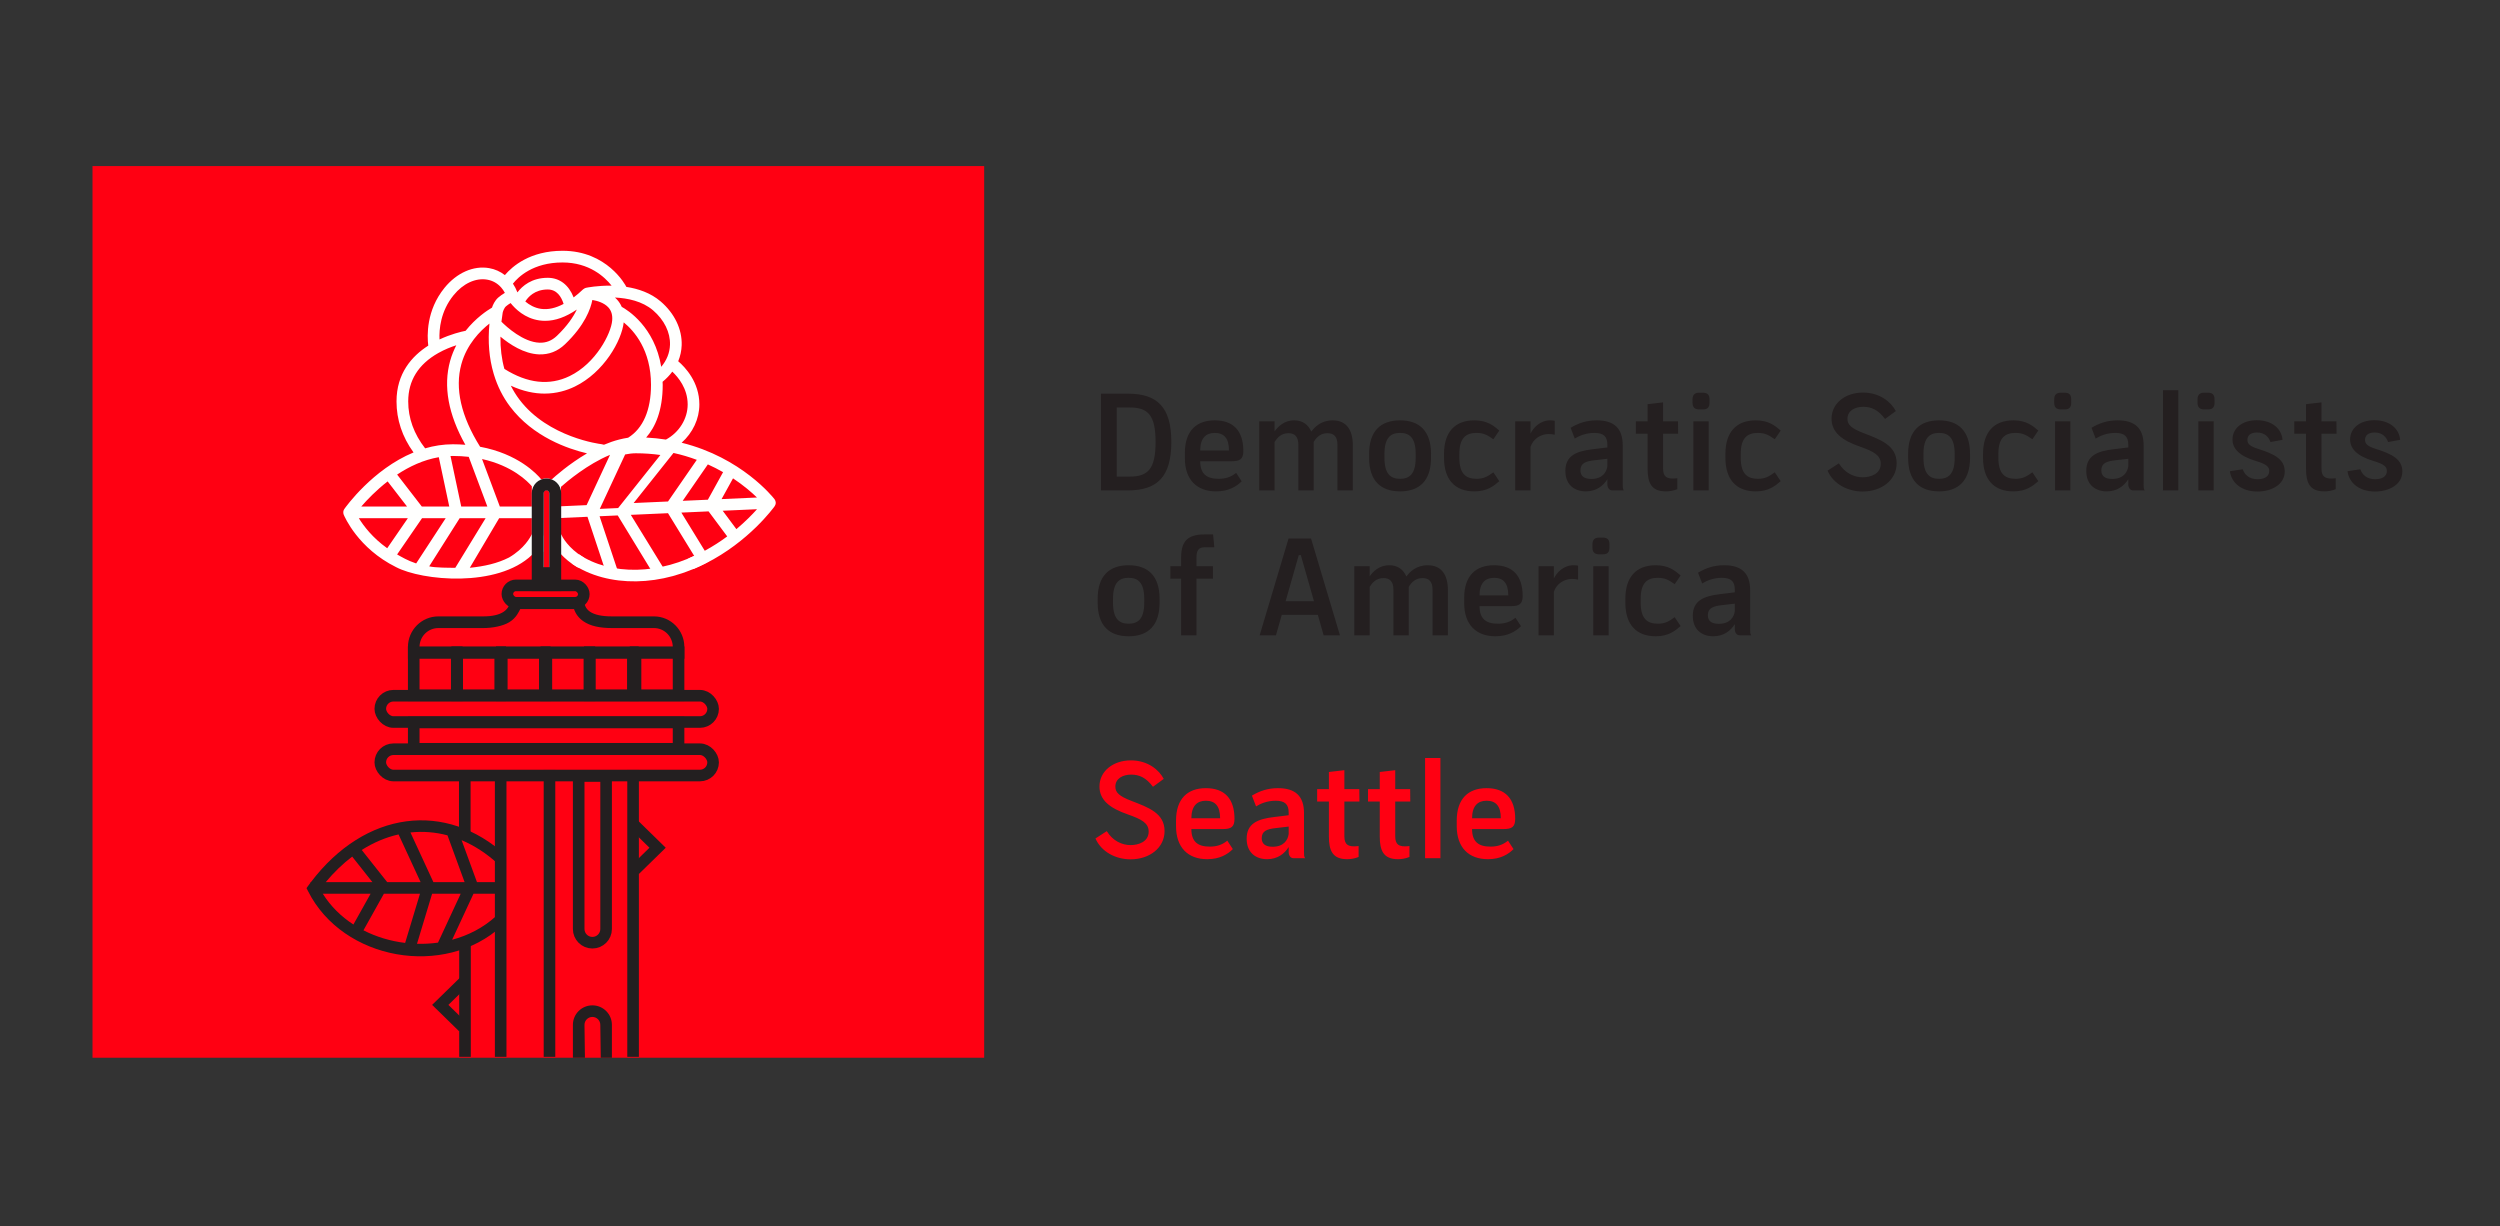 <?xml version="1.0" encoding="UTF-8"?>
<svg width="2243px" height="1100px" viewBox="0 0 2243 1100" version="1.1" xmlns="http://www.w3.org/2000/svg" xmlns:xlink="http://www.w3.org/1999/xlink">
    <rect x="0" y="0" width="2243" height="1100" fill="#333333" stroke="none"/>
    <!-- Generator: Sketch 50.2 (55047) - http://www.bohemiancoding.com/sketch -->
    <title>SDSA-square</title>
    <desc>Created with Sketch.</desc>
    <defs></defs>
    <g id="SDSA-square" stroke="none" stroke-width="1" fill="none" fill-rule="evenodd">
        <g id="Group" transform="translate(83, 149)">
            <rect id="square" fill="#FF0012" x="0" y="0" width="800" height="800"></rect>
            <path d="M928.984,204.2 C955.024,204.2 967.92,215.98 967.92,247.476 C967.92,279.096 955.024,291 928.984,291 L904.804,291 L904.804,204.2 L928.984,204.2 Z M930.472,278.6 C946.592,278.6 953.784,272.276 953.784,247.476 C953.784,222.924 946.592,216.6 930.472,216.6 L918.94,216.6 L918.94,278.6 L930.472,278.6 Z M1008.096,291.868 C990.612,291.868 980.072,281.204 980.072,262.232 L980.072,257.272 C980.072,237.556 990.488,228.132 1006.856,228.132 C1023.596,228.132 1032.524,237.556 1032.524,255.66 C1032.524,262.976 1029.424,264.836 1022.108,264.836 L993.836,264.836 C993.836,276.12 999.54,280.584 1010.328,280.584 C1016.404,280.584 1021.364,279.096 1026.076,275.252 L1031.036,282.816 C1026.572,287.28 1019.504,291.868 1008.096,291.868 Z M993.836,255.164 L1019.628,255.164 C1019.628,243.88 1014.916,239.416 1006.856,239.416 C999.168,239.416 993.836,243.88 993.836,255.164 Z M1112.628,228.132 C1125.4,228.132 1130.732,237.308 1130.732,250.328 L1130.732,291 L1116.968,291 L1116.968,250.08 C1116.968,242.764 1113.744,239.664 1108.04,239.664 C1101.592,239.664 1098.12,243.508 1095.64,247.476 L1095.64,291 L1081.876,291 L1081.876,250.08 C1081.876,242.764 1078.652,239.664 1072.948,239.664 C1066.624,239.664 1063.152,243.508 1060.548,247.476 L1060.548,291 L1046.784,291 L1046.784,229 L1060.548,229 L1060.548,238.052 C1063.4,234.084 1068.856,228.132 1078.156,228.132 C1085.596,228.132 1090.68,231.852 1093.408,238.052 L1093.656,238.052 C1096.508,234.084 1102.46,228.132 1112.628,228.132 Z M1173.14,291.868 C1155.656,291.868 1145.364,282.196 1145.364,261.736 L1145.364,258.264 C1145.364,237.804 1155.656,228.132 1173.14,228.132 C1190.624,228.132 1200.916,237.804 1200.916,258.264 L1200.916,261.736 C1200.916,282.196 1190.624,291.868 1173.14,291.868 Z M1173.14,280.584 C1181.2,280.584 1187.152,276.74 1187.152,261.736 L1187.152,258.264 C1187.152,243.26 1181.2,239.416 1173.14,239.416 C1165.08,239.416 1159.128,243.26 1159.128,258.264 L1159.128,261.736 C1159.128,276.74 1165.08,280.584 1173.14,280.584 Z M1241.712,280.584 C1248.284,280.584 1251.756,278.476 1256.84,274.756 L1262.172,282.692 C1257.336,286.908 1251.384,291.868 1239.852,291.868 C1222.244,291.868 1212.572,281.204 1212.572,261.736 L1212.572,258.264 C1212.572,238.796 1222.244,228.132 1239.852,228.132 C1251.384,228.132 1257.336,233.092 1262.172,237.308 L1256.84,245.12 C1251.756,241.524 1248.284,239.416 1241.712,239.416 C1231.792,239.416 1226.336,244.376 1226.336,258.264 L1226.336,261.736 C1226.336,275.624 1231.792,280.584 1241.712,280.584 Z M1311.896,241.028 C1310.284,240.656 1308.424,240.408 1306.564,240.408 C1298.876,240.408 1292.304,245.244 1290.196,251.94 L1290.196,291 L1276.432,291 L1276.432,229 L1290.196,229 L1290.196,240.036 C1292.676,234.828 1298.752,228.132 1307.804,228.132 C1309.168,228.132 1310.78,228.256 1311.896,228.504 L1311.896,241.028 Z M1372.904,285.544 C1372.904,288.148 1372.904,289.636 1373.896,291 L1363.604,291 C1360.752,291 1359.14,288.52 1359.14,285.544 L1359.14,280.956 C1355.42,286.908 1349.22,291.868 1339.796,291.868 C1329.876,291.868 1321.444,286.164 1321.444,273.516 C1321.444,259.876 1331.24,255.784 1345.996,254.048 L1359.14,252.436 L1359.14,250.08 C1359.14,242.64 1355.792,239.416 1347.484,239.416 C1339.672,239.416 1333.596,242.144 1329.876,244.5 L1326.156,234.828 C1333.224,230.612 1340.416,228.132 1349.592,228.132 C1365.092,228.132 1372.904,235.2 1372.904,250.576 L1372.904,285.544 Z M1344.756,280.708 C1354.552,280.708 1358.52,274.756 1359.14,269.176 L1359.14,262.604 L1347.484,263.968 C1339.672,264.836 1334.96,266.572 1334.96,273.02 C1334.96,277.856 1337.936,280.708 1344.756,280.708 Z M1409.112,271.408 C1409.112,278.476 1412.088,281.328 1421.884,280.088 L1421.884,289.884 C1417.916,291.496 1414.32,291.868 1411.592,291.868 C1398.448,291.868 1395.224,284.056 1395.224,271.408 L1395.224,240.16 L1384.684,240.16 L1384.684,229 L1395.224,229 L1395.224,213.624 L1409.112,212.012 L1409.112,229 L1422.504,229 L1422.628,240.16 L1409.112,240.16 L1409.112,271.408 Z M1435.524,209.284 C1435.524,205.316 1437.508,203.332 1441.352,203.332 L1444.948,203.332 C1449.04,203.332 1450.776,205.316 1450.776,209.284 L1450.776,212.384 C1450.776,216.352 1449.04,218.336 1444.948,218.336 L1441.352,218.336 C1437.508,218.336 1435.524,216.352 1435.524,212.384 L1435.524,209.284 Z M1436.268,229 L1450.032,229 L1450.032,291 L1436.268,291 L1436.268,229 Z M1494.176,280.584 C1500.748,280.584 1504.22,278.476 1509.304,274.756 L1514.636,282.692 C1509.8,286.908 1503.848,291.868 1492.316,291.868 C1474.708,291.868 1465.036,281.204 1465.036,261.736 L1465.036,258.264 C1465.036,238.796 1474.708,228.132 1492.316,228.132 C1503.848,228.132 1509.8,233.092 1514.636,237.308 L1509.304,245.12 C1504.22,241.524 1500.748,239.416 1494.176,239.416 C1484.256,239.416 1478.8,244.376 1478.8,258.264 L1478.8,261.736 C1478.8,275.624 1484.256,280.584 1494.176,280.584 Z M1588.912,239.54 C1603.916,245.368 1618.672,250.452 1618.672,266.572 C1618.672,281.824 1605.032,291.992 1588.168,291.992 C1574.652,291.992 1561.88,285.172 1556.672,273.268 L1566.84,266.696 C1572.172,275.5 1580.604,279.22 1588.168,279.22 C1595.112,279.22 1604.412,276.368 1604.412,267.068 C1604.412,259.256 1597.592,255.908 1586.06,251.816 C1569.444,246.112 1560.268,238.796 1560.268,226.644 C1560.268,212.88 1572.544,203.208 1588.416,203.208 C1603.792,203.208 1613.836,211.888 1617.928,219.824 L1608.256,226.892 C1602.056,218.584 1595.856,215.98 1588.664,215.98 C1581.472,215.98 1574.528,219.328 1574.528,226.768 C1574.528,231.976 1577.876,235.324 1588.912,239.54 Z M1656.74,291.868 C1639.256,291.868 1628.964,282.196 1628.964,261.736 L1628.964,258.264 C1628.964,237.804 1639.256,228.132 1656.74,228.132 C1674.224,228.132 1684.516,237.804 1684.516,258.264 L1684.516,261.736 C1684.516,282.196 1674.224,291.868 1656.74,291.868 Z M1656.74,280.584 C1664.8,280.584 1670.752,276.74 1670.752,261.736 L1670.752,258.264 C1670.752,243.26 1664.8,239.416 1656.74,239.416 C1648.68,239.416 1642.728,243.26 1642.728,258.264 L1642.728,261.736 C1642.728,276.74 1648.68,280.584 1656.74,280.584 Z M1725.312,280.584 C1731.884,280.584 1735.356,278.476 1740.44,274.756 L1745.772,282.692 C1740.936,286.908 1734.984,291.868 1723.452,291.868 C1705.844,291.868 1696.172,281.204 1696.172,261.736 L1696.172,258.264 C1696.172,238.796 1705.844,228.132 1723.452,228.132 C1734.984,228.132 1740.936,233.092 1745.772,237.308 L1740.44,245.12 C1735.356,241.524 1731.884,239.416 1725.312,239.416 C1715.392,239.416 1709.936,244.376 1709.936,258.264 L1709.936,261.736 C1709.936,275.624 1715.392,280.584 1725.312,280.584 Z M1760.032,209.284 C1760.032,205.316 1762.016,203.332 1765.86,203.332 L1769.456,203.332 C1773.548,203.332 1775.284,205.316 1775.284,209.284 L1775.284,212.384 C1775.284,216.352 1773.548,218.336 1769.456,218.336 L1765.86,218.336 C1762.016,218.336 1760.032,216.352 1760.032,212.384 L1760.032,209.284 Z M1760.776,229 L1774.54,229 L1774.54,291 L1760.776,291 L1760.776,229 Z M1840.26,285.544 C1840.26,288.148 1840.26,289.636 1841.252,291 L1830.96,291 C1828.108,291 1826.496,288.52 1826.496,285.544 L1826.496,280.956 C1822.776,286.908 1816.576,291.868 1807.152,291.868 C1797.232,291.868 1788.8,286.164 1788.8,273.516 C1788.8,259.876 1798.596,255.784 1813.352,254.048 L1826.496,252.436 L1826.496,250.08 C1826.496,242.64 1823.148,239.416 1814.84,239.416 C1807.028,239.416 1800.952,242.144 1797.232,244.5 L1793.512,234.828 C1800.58,230.612 1807.772,228.132 1816.948,228.132 C1832.448,228.132 1840.26,235.2 1840.26,250.576 L1840.26,285.544 Z M1812.112,280.708 C1821.908,280.708 1825.876,274.756 1826.496,269.176 L1826.496,262.604 L1814.84,263.968 C1807.028,264.836 1802.316,266.572 1802.316,273.02 C1802.316,277.856 1805.292,280.708 1812.112,280.708 Z M1857.62,291 L1857.62,201.1 L1871.384,201.1 L1871.384,291 L1857.62,291 Z M1888.62,209.284 C1888.62,205.316 1890.604,203.332 1894.448,203.332 L1898.044,203.332 C1902.136,203.332 1903.872,205.316 1903.872,209.284 L1903.872,212.384 C1903.872,216.352 1902.136,218.336 1898.044,218.336 L1894.448,218.336 C1890.604,218.336 1888.62,216.352 1888.62,212.384 L1888.62,209.284 Z M1889.364,229 L1903.128,229 L1903.128,291 L1889.364,291 L1889.364,229 Z M1942.808,253.676 C1957.564,258.264 1966.864,263.1 1966.864,274.012 C1966.864,285.668 1955.084,291.992 1942.312,291.992 C1928.424,291.992 1919.124,284.552 1917.636,273.764 L1929.168,272.028 C1930.904,277.112 1935.244,280.956 1942.436,280.956 C1947.892,280.956 1952.976,278.972 1952.976,273.516 C1952.976,270.168 1950.992,267.564 1941.32,264.712 C1925.944,260.124 1919.992,253.428 1919.992,245.244 C1919.992,235.572 1928.3,228.008 1941.816,228.008 C1955.456,228.008 1964.136,235.696 1964.88,245.616 L1954.092,247.6 C1952.48,243.26 1949.132,239.044 1941.94,239.044 C1936.112,239.044 1933.384,241.772 1933.384,245.616 C1933.384,248.592 1934.748,251.196 1942.808,253.676 Z M1999.848,271.408 C1999.848,278.476 2002.824,281.328 2012.62,280.088 L2012.62,289.884 C2008.652,291.496 2005.056,291.868 2002.328,291.868 C1989.184,291.868 1985.96,284.056 1985.96,271.408 L1985.96,240.16 L1975.42,240.16 L1975.42,229 L1985.96,229 L1985.96,213.624 L1999.848,212.012 L1999.848,229 L2013.24,229 L2013.364,240.16 L1999.848,240.16 L1999.848,271.408 Z M2048.332,253.676 C2063.088,258.264 2072.388,263.1 2072.388,274.012 C2072.388,285.668 2060.608,291.992 2047.836,291.992 C2033.948,291.992 2024.648,284.552 2023.16,273.764 L2034.692,272.028 C2036.428,277.112 2040.768,280.956 2047.96,280.956 C2053.416,280.956 2058.5,278.972 2058.5,273.516 C2058.5,270.168 2056.516,267.564 2046.844,264.712 C2031.468,260.124 2025.516,253.428 2025.516,245.244 C2025.516,235.572 2033.824,228.008 2047.34,228.008 C2060.98,228.008 2069.66,235.696 2070.404,245.616 L2059.616,247.6 C2058.004,243.26 2054.656,239.044 2047.464,239.044 C2041.636,239.044 2038.908,241.772 2038.908,245.616 C2038.908,248.592 2040.272,251.196 2048.332,253.676 Z M929.604,421.868 C912.12,421.868 901.828,412.196 901.828,391.736 L901.828,388.264 C901.828,367.804 912.12,358.132 929.604,358.132 C947.088,358.132 957.38,367.804 957.38,388.264 L957.38,391.736 C957.38,412.196 947.088,421.868 929.604,421.868 Z M929.604,410.584 C937.664,410.584 943.616,406.74 943.616,391.736 L943.616,388.264 C943.616,373.26 937.664,369.416 929.604,369.416 C921.544,369.416 915.592,373.26 915.592,388.264 L915.592,391.736 C915.592,406.74 921.544,410.584 929.604,410.584 Z M990.488,351.064 L990.488,359 L1005.244,359 L1005.244,370.16 L990.488,370.16 L990.488,421 L976.724,421 L976.724,370.16 L967.052,370.16 L967.052,359 L976.724,359 L976.724,351.064 C976.724,336.928 982.304,330.48 997.68,330.48 L1005.368,330.48 L1006.484,342.012 L997.68,342.012 C992.596,342.012 990.488,344.74 990.488,351.064 Z M1104.568,421 L1099.36,402.648 L1066.996,402.648 L1061.788,421 L1047.156,421 L1073.072,334.2 L1093.284,334.2 L1119.2,421 L1104.568,421 Z M1070.468,390.372 L1095.888,390.372 L1084.108,349.08 L1082.248,349.08 L1070.468,390.372 Z M1197.94,358.132 C1210.712,358.132 1216.044,367.308 1216.044,380.328 L1216.044,421 L1202.28,421 L1202.28,380.08 C1202.28,372.764 1199.056,369.664 1193.352,369.664 C1186.904,369.664 1183.432,373.508 1180.952,377.476 L1180.952,421 L1167.188,421 L1167.188,380.08 C1167.188,372.764 1163.964,369.664 1158.26,369.664 C1151.936,369.664 1148.464,373.508 1145.86,377.476 L1145.86,421 L1132.096,421 L1132.096,359 L1145.86,359 L1145.86,368.052 C1148.712,364.084 1154.168,358.132 1163.468,358.132 C1170.908,358.132 1175.992,361.852 1178.72,368.052 L1178.968,368.052 C1181.82,364.084 1187.772,358.132 1197.94,358.132 Z M1258.7,421.868 C1241.216,421.868 1230.676,411.204 1230.676,392.232 L1230.676,387.272 C1230.676,367.556 1241.092,358.132 1257.46,358.132 C1274.2,358.132 1283.128,367.556 1283.128,385.66 C1283.128,392.976 1280.028,394.836 1272.712,394.836 L1244.44,394.836 C1244.44,406.12 1250.144,410.584 1260.932,410.584 C1267.008,410.584 1271.968,409.096 1276.68,405.252 L1281.64,412.816 C1277.176,417.28 1270.108,421.868 1258.7,421.868 Z M1244.44,385.164 L1270.232,385.164 C1270.232,373.88 1265.52,369.416 1257.46,369.416 C1249.772,369.416 1244.44,373.88 1244.44,385.164 Z M1332.852,371.028 C1331.24,370.656 1329.38,370.408 1327.52,370.408 C1319.832,370.408 1313.26,375.244 1311.152,381.94 L1311.152,421 L1297.388,421 L1297.388,359 L1311.152,359 L1311.152,370.036 C1313.632,364.828 1319.708,358.132 1328.76,358.132 C1330.124,358.132 1331.736,358.256 1332.852,358.504 L1332.852,371.028 Z M1345.748,339.284 C1345.748,335.316 1347.732,333.332 1351.576,333.332 L1355.172,333.332 C1359.264,333.332 1361,335.316 1361,339.284 L1361,342.384 C1361,346.352 1359.264,348.336 1355.172,348.336 L1351.576,348.336 C1347.732,348.336 1345.748,346.352 1345.748,342.384 L1345.748,339.284 Z M1346.492,359 L1360.256,359 L1360.256,421 L1346.492,421 L1346.492,359 Z M1404.4,410.584 C1410.972,410.584 1414.444,408.476 1419.528,404.756 L1424.86,412.692 C1420.024,416.908 1414.072,421.868 1402.54,421.868 C1384.932,421.868 1375.26,411.204 1375.26,391.736 L1375.26,388.264 C1375.26,368.796 1384.932,358.132 1402.54,358.132 C1414.072,358.132 1420.024,363.092 1424.86,367.308 L1419.528,375.12 C1414.444,371.524 1410.972,369.416 1404.4,369.416 C1394.48,369.416 1389.024,374.376 1389.024,388.264 L1389.024,391.736 C1389.024,405.624 1394.48,410.584 1404.4,410.584 Z M1487.232,415.544 C1487.232,418.148 1487.232,419.636 1488.224,421 L1477.932,421 C1475.08,421 1473.468,418.52 1473.468,415.544 L1473.468,410.956 C1469.748,416.908 1463.548,421.868 1454.124,421.868 C1444.204,421.868 1435.772,416.164 1435.772,403.516 C1435.772,389.876 1445.568,385.784 1460.324,384.048 L1473.468,382.436 L1473.468,380.08 C1473.468,372.64 1470.12,369.416 1461.812,369.416 C1454,369.416 1447.924,372.144 1444.204,374.5 L1440.484,364.828 C1447.552,360.612 1454.744,358.132 1463.92,358.132 C1479.42,358.132 1487.232,365.2 1487.232,380.576 L1487.232,415.544 Z M1459.084,410.708 C1468.88,410.708 1472.848,404.756 1473.468,399.176 L1473.468,392.604 L1461.812,393.968 C1454,394.836 1449.288,396.572 1449.288,403.02 C1449.288,407.856 1452.264,410.708 1459.084,410.708 Z" id="Democratic-Socialist" fill="#241F20"></path>
            <path d="M932.084,569.54 C947.088,575.368 961.844,580.452 961.844,596.572 C961.844,611.824 948.204,621.992 931.34,621.992 C917.824,621.992 905.052,615.172 899.844,603.268 L910.012,596.696 C915.344,605.5 923.776,609.22 931.34,609.22 C938.284,609.22 947.584,606.368 947.584,597.068 C947.584,589.256 940.764,585.908 929.232,581.816 C912.616,576.112 903.44,568.796 903.44,556.644 C903.44,542.88 915.716,533.208 931.588,533.208 C946.964,533.208 957.008,541.888 961.1,549.824 L951.428,556.892 C945.228,548.584 939.028,545.98 931.836,545.98 C924.644,545.98 917.7,549.328 917.7,556.768 C917.7,561.976 921.048,565.324 932.084,569.54 Z M1000.16,621.868 C982.676,621.868 972.136,611.204 972.136,592.232 L972.136,587.272 C972.136,567.556 982.552,558.132 998.92,558.132 C1015.66,558.132 1024.588,567.556 1024.588,585.66 C1024.588,592.976 1021.488,594.836 1014.172,594.836 L985.9,594.836 C985.9,606.12 991.604,610.584 1002.392,610.584 C1008.468,610.584 1013.428,609.096 1018.14,605.252 L1023.1,612.816 C1018.636,617.28 1011.568,621.868 1000.16,621.868 Z M985.9,585.164 L1011.692,585.164 C1011.692,573.88 1006.98,569.416 998.92,569.416 C991.232,569.416 985.9,573.88 985.9,585.164 Z M1086.96,615.544 C1086.96,618.148 1086.96,619.636 1087.952,621 L1077.66,621 C1074.808,621 1073.196,618.52 1073.196,615.544 L1073.196,610.956 C1069.476,616.908 1063.276,621.868 1053.852,621.868 C1043.932,621.868 1035.5,616.164 1035.5,603.516 C1035.5,589.876 1045.296,585.784 1060.052,584.048 L1073.196,582.436 L1073.196,580.08 C1073.196,572.64 1069.848,569.416 1061.54,569.416 C1053.728,569.416 1047.652,572.144 1043.932,574.5 L1040.212,564.828 C1047.28,560.612 1054.472,558.132 1063.648,558.132 C1079.148,558.132 1086.96,565.2 1086.96,580.576 L1086.96,615.544 Z M1058.812,610.708 C1068.608,610.708 1072.576,604.756 1073.196,599.176 L1073.196,592.604 L1061.54,593.968 C1053.728,594.836 1049.016,596.572 1049.016,603.02 C1049.016,607.856 1051.992,610.708 1058.812,610.708 Z M1123.168,601.408 C1123.168,608.476 1126.144,611.328 1135.94,610.088 L1135.94,619.884 C1131.972,621.496 1128.376,621.868 1125.648,621.868 C1112.504,621.868 1109.28,614.056 1109.28,601.408 L1109.28,570.16 L1098.74,570.16 L1098.74,559 L1109.28,559 L1109.28,543.624 L1123.168,542.012 L1123.168,559 L1136.56,559 L1136.684,570.16 L1123.168,570.16 L1123.168,601.408 Z M1168.8,601.408 C1168.8,608.476 1171.776,611.328 1181.572,610.088 L1181.572,619.884 C1177.604,621.496 1174.008,621.868 1171.28,621.868 C1158.136,621.868 1154.912,614.056 1154.912,601.408 L1154.912,570.16 L1144.372,570.16 L1144.372,559 L1154.912,559 L1154.912,543.624 L1168.8,542.012 L1168.8,559 L1182.192,559 L1182.316,570.16 L1168.8,570.16 L1168.8,601.408 Z M1195.584,621 L1195.584,531.1 L1209.348,531.1 L1209.348,621 L1195.584,621 Z M1252.004,621.868 C1234.52,621.868 1223.98,611.204 1223.98,592.232 L1223.98,587.272 C1223.98,567.556 1234.396,558.132 1250.764,558.132 C1267.504,558.132 1276.432,567.556 1276.432,585.66 C1276.432,592.976 1273.332,594.836 1266.016,594.836 L1237.744,594.836 C1237.744,606.12 1243.448,610.584 1254.236,610.584 C1260.312,610.584 1265.272,609.096 1269.984,605.252 L1274.944,612.816 C1270.48,617.28 1263.412,621.868 1252.004,621.868 Z M1237.744,585.164 L1263.536,585.164 C1263.536,573.88 1258.824,569.416 1250.764,569.416 C1243.076,569.416 1237.744,573.88 1237.744,585.164 Z" id="Seattle" fill="#FF0012"></path>
            <g id="Windows" transform="translate(283, 431)" stroke="#231F20" stroke-width="10.4">
                <rect id="Rectangle-2" x="5.2" y="5.2" width="38.6" height="38.6"></rect>
                <rect id="Rectangle-2" x="44.2" y="5.2" width="38.6" height="38.6"></rect>
                <rect id="Rectangle-2" x="84.2" y="5.2" width="38.6" height="38.6"></rect>
                <rect id="Rectangle-2" x="124.2" y="5.2" width="38.6" height="38.6"></rect>
                <rect id="Rectangle-2" x="163.2" y="5.2" width="38.6" height="38.6"></rect>
                <rect id="Rectangle-2" x="204.2" y="5.2" width="38.6" height="38.6"></rect>
            </g>
            <g id="Rose" transform="translate(225, 76)">
                <path d="M382.796,225.974 L190.247,235.065" id="Fill-4" fill="#D8262C"></path>
                <path d="M222.773,231.169 L250.094,174.026" id="Fill-5" fill="#D8262C"></path>
                <path d="M250.094,231.169 L295.629,175.325" id="Fill-6" fill="#D8262C"></path>
                <path d="M294.328,229.87 L325.552,184.416" id="Fill-7" fill="#D8262C"></path>
                <path d="M330.756,227.273 L348.97,196.104" id="Fill-8" fill="#D8262C"></path>
                <path d="M330.756,228.571 L352.873,257.143" id="Fill-9" fill="#D8262C"></path>
                <path d="M294.328,229.87 L322.95,275.325" id="Fill-10" fill="#D8262C"></path>
                <path d="M250.094,231.169 L270.91,267.532" id="Fill-11" fill="#D8262C"></path>
                <path d="M222.773,231.169 L235.783,272.727" id="Fill-12" fill="#D8262C"></path>
                <path d="M5.505,235.065 L174.635,235.065" id="Fill-13" fill="#D8262C"></path>
                <path d="M136.906,235.065 L116.09,180.519" id="Fill-14" fill="#D8262C"></path>
                <path d="M101.779,235.065 L90.07,179.221" id="Fill-15" fill="#D8262C"></path>
                <path d="M67.953,235.065 L40.632,200" id="Fill-16" fill="#D8262C"></path>
                <path d="M67.953,235.065 L40.632,274.026" id="Fill-17" fill="#D8262C"></path>
                <path d="M101.779,235.065 L71.856,280.519" id="Fill-18" fill="#D8262C"></path>
                <path d="M136.906,235.065 L113.488,274.026" id="Fill-19" fill="#D8262C"></path>
                <path d="M230.579,177.922 L234.945,178.94" id="Fill-20" fill="#D8262C"></path>
                <path d="M205.53,280.915 C237.09,302.396 286.337,302.006 328.103,278.554 L323.001,269.498 C284.519,291.106 239.502,291.462 211.393,272.331 L205.53,280.915 Z" id="Path-2" fill="#FFFFFF" fill-rule="nonzero"></path>
                <rect id="Rectangle-21" fill="#FFFFFF" x="169.431" y="251.948" width="10.408" height="46.753" rx="5.204"></rect>
                <path d="M352.689,249.74 L340.404,233.243 L371.194,231.867 C366.848,236.716 360.625,243.071 352.689,249.74 Z M303.311,234.9 L327.74,233.809 L344.46,256.262 C338.46,260.733 331.712,265.142 324.309,269.139 L303.311,234.9 Z M195.321,217.283 L195.321,211.78 C200.805,206.915 219.246,191.379 239.317,183.103 L218.306,228.202 L195.321,229.229 L195.321,217.283 Z M182.242,204.214 C180.617,204.214 179.076,204.549 177.64,205.09 C173.559,200.107 156.663,182.117 122.749,175.83 C105.626,148.424 99.957,123.5 105.932,101.748 C110.837,83.909 122.732,71.892 131.134,65.303 C129.563,81.67 130.886,96.61 134.871,110.137 C134.921,110.46 135.039,110.754 135.148,111.06 C138.339,121.517 143.1,131.143 149.621,139.779 C170.225,167.068 201.796,177.785 218.679,181.753 C202.241,191.408 189.661,202.691 187.008,205.145 C185.525,204.562 183.926,204.214 182.242,204.214 Z M13.965,239.954 L57.906,239.954 L39.402,266.87 C26.264,257.546 18.219,246.854 13.965,239.954 Z M39.776,206.911 L57.201,229.468 L16.124,229.468 C21.338,223.428 29.451,214.935 39.776,206.911 Z M169.158,217.283 L169.158,229.468 L140.451,229.468 L124.491,186.845 C151.716,192.847 165.51,206.969 169.158,211.285 L169.158,217.283 Z M112.55,184.882 L129.244,229.468 L105.811,229.468 L96.191,184.143 C96.922,184.122 97.644,184.085 98.379,184.085 C103.413,184.085 108.103,184.391 112.55,184.882 Z M85.686,185.192 L95.083,229.468 L70.461,229.468 L48.303,200.783 C59.136,193.614 71.787,187.579 85.686,185.192 Z M65.374,280.519 C57.568,277.922 52.288,274.68 48.295,272.457 L70.641,239.954 L91.862,239.954 L65.374,280.519 Z M77.082,283.117 L104.4,239.954 L127.67,239.954 L100.499,284.416 C95.295,284.416 82.286,284.416 77.082,283.117 Z M113.509,284.416 L139.825,239.954 L169.158,239.954 L169.158,254.228 C167.853,257.051 162.436,267.147 148.689,275.204 C138.226,280.519 126.518,283.117 113.509,284.416 Z M58.25,135.132 C58.25,116.483 67.307,101.899 85.173,91.782 C90.859,88.561 96.586,86.317 101.398,84.769 C99.206,89.048 97.27,93.695 95.851,98.825 C89.561,121.533 94.184,146.809 109.518,174.06 C105.949,173.775 102.258,173.599 98.379,173.599 C89.641,173.599 81.298,174.953 73.433,177.248 C63.398,164.383 58.25,150.244 58.25,135.132 Z M98.975,39.839 C107.524,29.336 118.772,24.114 129.081,25.896 C134.014,26.744 138.221,29.13 141.496,32.779 C141.538,32.838 141.597,32.884 141.643,32.939 C142.895,34.361 144.02,35.955 144.969,37.746 C143.046,38.903 140.825,40.38 138.99,41.999 C135.895,44.759 134.232,48.529 133.405,51.004 C129.093,53.525 118.852,60.27 109.737,71.792 C105.659,72.605 96.451,74.812 86.315,79.568 C85.917,70.588 87.185,54.326 98.975,39.839 Z M196.732,10.486 C220.741,10.486 234.61,23.543 240.748,31.307 C228.211,31.089 218.52,33.06 217.701,33.237 C217.571,33.266 217.474,33.354 217.348,33.388 C217.164,33.442 216.979,33.467 216.798,33.539 C216.689,33.585 216.609,33.677 216.504,33.732 C216.454,33.752 216.412,33.79 216.366,33.815 C216.055,33.983 215.761,34.151 215.497,34.373 C215.392,34.457 215.262,34.491 215.161,34.583 C212.28,37.355 209.459,39.725 206.675,41.852 C202.279,30.611 194.108,24.244 183.418,24.244 C169.003,24.244 160.614,31.546 156.226,37.322 C155.134,34.487 153.799,31.857 152.203,29.499 C156.843,23.623 170.179,10.486 196.732,10.486 Z M293.112,84.371 C292.873,91.614 290.152,98.3 285.248,104.122 C279.353,68.172 254.957,53.101 249.818,50.308 C248.793,47.934 247.391,45.749 245.594,43.777 C245.002,43.127 244.385,42.515 243.738,41.94 C255.121,42.502 268.301,45.199 277.917,53.424 C287.935,61.994 293.477,73.272 293.112,84.371 Z M308.98,137.858 C308.98,150.71 301.325,163.024 289.468,169.396 C283.795,168.502 277.879,167.877 271.723,167.563 C279.785,158.369 286.579,143.688 286.579,120.262 C286.579,119.319 286.486,118.467 286.461,117.549 C289.829,114.768 292.772,111.727 295.186,108.438 C300.401,113.329 308.98,123.542 308.98,137.858 Z M349.666,204.168 C359.097,210.459 366.323,216.679 371.168,221.369 L339.396,222.791 L349.666,204.168 Z M327.089,191.656 C331.964,193.866 336.536,196.198 340.744,198.618 L327.11,223.34 L304.504,224.347 L327.089,191.656 Z M296.265,181.388 C303.735,183.015 310.676,185.146 317.167,187.562 L291.344,224.938 L260.504,226.314 L296.265,181.388 Z M180.525,128.139 C191.404,128.139 200.574,125.291 207.695,121.835 C233.862,109.135 249.818,80.537 251.602,64.225 C260.991,71.876 276.082,89.022 276.082,120.262 C276.082,142.929 268.99,159.338 255.566,167.714 C252.896,168.121 250.297,168.658 247.702,169.308 C247.572,169.35 247.441,169.366 247.315,169.413 C242.781,170.574 238.284,172.152 233.892,174.026 L231.994,173.586 C231.599,173.557 231.507,173.494 231.398,173.481 C230.923,173.431 183.787,167.689 157.952,133.399 C155.017,129.498 152.468,125.371 150.293,121.03 C161.403,126.156 171.556,128.139 180.525,128.139 Z M141.005,77.043 C149.109,83.809 162.033,92.462 175.637,92.957 C184.484,93.246 192.286,90.222 198.924,83.872 C216.744,66.834 221.959,52.023 223.458,44.121 C227.757,44.855 234.001,46.613 237.826,50.824 C240.547,53.819 241.668,57.673 241.244,62.602 C240.236,74.321 226.628,100.985 203.106,112.402 C184.98,121.206 165.274,119.025 144.536,105.98 C142.051,97.055 140.867,87.403 141.005,77.043 Z M163.305,45.497 C165.669,41.688 171.602,34.73 183.418,34.73 C191.559,34.73 195.619,41.135 197.664,47.678 C190.526,51.449 183.754,52.992 177.426,52.107 C171.531,51.277 166.794,48.45 163.305,45.497 Z M145.96,49.838 C147.115,48.823 148.651,47.791 150.108,46.906 C154.286,52.158 162.848,60.593 175.818,62.467 C177.564,62.723 179.32,62.849 181.091,62.849 C190.241,62.849 199.759,59.401 209.526,52.711 C206.473,59.112 201.12,67.258 191.668,76.301 C187.096,80.671 181.952,82.685 176.044,82.479 C161.487,81.963 146.657,68.403 141.887,63.654 C142.193,60.974 142.55,58.269 143.012,55.509 C143.197,54.653 144.163,51.445 145.96,49.838 Z M230.125,231.569 L252.879,182.742 C256.133,182.079 259.37,181.681 262.532,181.681 C270.224,181.681 277.539,182.243 284.505,183.212 L246.593,230.831 L230.125,231.569 Z M387.997,225.924 C387.888,225.073 387.766,224.569 387.561,224.083 C387.124,223.29 387.053,223.072 386.91,222.887 C385.474,221.042 357.195,185.46 303.563,172.214 C313.447,163.431 319.477,150.89 319.477,137.858 C319.477,117.8 306.716,104.441 300.494,99.106 C302.375,94.538 303.437,89.702 303.601,84.715 C304.071,70.42 297.202,56.113 284.744,45.455 C275.75,37.767 264.598,34.046 253.975,32.402 C253.185,30.728 236.667,0 196.732,0 C167.554,0 151.653,13.925 144.969,21.811 C140.896,18.657 136.151,16.471 130.865,15.561 C116.774,13.12 101.805,19.735 90.833,33.224 C74.328,53.508 75.155,76.351 76.238,85.096 C61.479,94.525 47.753,110.032 47.753,135.132 C47.753,151.557 52.884,166.938 63.012,180.939 C26.247,196.148 2.196,229.871 0.911,231.704 C0.453,232.581 0.395,232.656 0.357,232.748 C0.13,233.319 0.021,233.914 -2.84217094e-13,234.523 C0.029,235.512 0.113,236.104 0.344,236.67 C1.155,238.654 13.294,266.975 47.342,283.82 C70.572,296.023 138.226,302.597 169.25,272.91 C173.62,268.727 179.856,270.13 179.856,270.13 L179.655,217.283 C179.655,215.862 180.814,214.7 182.242,214.7 C183.665,214.7 184.824,215.862 184.824,217.283 L184.824,293.756 C184.824,296.654 187.171,298.999 190.073,298.999 C192.97,298.999 195.321,296.654 195.321,293.756 L195.321,272.235 C198.865,276.01 203.492,280.015 209.492,283.66 C211.974,285.158 215.199,284.382 216.706,281.903 C218.209,279.428 217.424,276.207 214.947,274.697 C201.968,266.815 196.619,256.963 195.321,254.211 L195.321,239.728 L219.078,238.662 L235.718,288.781 C236.423,291.021 238.493,292.447 240.723,292.447 C241.243,292.447 241.777,292.371 242.301,292.208 C245.064,291.34 246.597,288.395 245.728,285.627 L229.932,238.18 L246.22,237.45 L277.602,288.892 C278.559,290.607 280.348,291.576 282.187,291.576 C283.056,291.576 283.933,291.362 284.744,290.909 C287.276,289.496 288.174,286.299 286.763,283.77 L257.955,236.926 L291.332,235.437 L314.858,273.799 C313.527,274.403 312.213,275.015 310.848,275.582 C308.169,276.693 306.901,279.759 308.014,282.435 C308.854,284.449 310.806,285.665 312.863,285.665 C313.531,285.665 314.215,285.539 314.87,285.267 C318.335,283.828 321.639,282.268 324.872,280.653 C363.988,261.006 386.045,230.538 387.04,229.141 C387.531,228.134 387.64,227.975 387.708,227.782 C387.913,227.178 388.018,226.553 387.997,225.924 Z" id="Fill-21" fill="#FFFFFE"></path>
                <path d="M179.8,294.6 L184.8,294.6 L184.8,289.25 L179.8,289.25 L179.8,294.6 Z M182.3,209.65 C186.635,209.65 190.15,213.165 190.15,217.5 L190.15,299.95 L174.45,299.95 L174.45,217.5 C174.45,213.165 177.965,209.65 182.3,209.65 Z" id="Rectangle-4" stroke="#231F20" stroke-width="10.7"></path>
            </g>
            <g id="Needle" transform="translate(192, 371)">
                <path d="M72.412,271.473 L102.379,271.473 L82.585,228.648 C71.32,231.187 60.207,235.84 49.542,242.595 L72.412,271.473 Z M69.443,281.835 L51.086,314.68 C62.648,320.598 75.422,324.406 88.488,325.984 L101.812,281.835 L69.443,281.835 Z M59.145,271.473 L40.985,248.542 C32.674,254.849 24.699,262.495 17.213,271.473 L59.145,271.473 Z M57.518,281.835 L14.587,281.835 C21.619,293.093 31.099,302.346 42.073,309.471 L57.518,281.835 Z M113.85,271.473 L141.846,271.473 L126.479,229.466 C115.53,226.555 104.357,225.699 93.24,226.883 L113.85,271.473 Z M112.695,281.835 L99.133,326.772 C105.438,326.946 111.752,326.601 117.975,325.723 L138.353,281.835 L112.695,281.835 Z M152.937,271.473 L178.071,271.473 L178.071,281.835 L149.833,281.835 L130.649,323.153 C145.157,319.276 158.74,312.286 170,302 L175.082,310.906 C123.895,357.664 32.678,341.773 1.415,279.618 L0,276.805 L1.858,274.259 C2.393,273.527 2.93,272.801 3.471,272.082 L3.471,271.473 L3.931,271.473 C52.698,207.17 125.153,198.181 179,247.59 L171.93,255.204 C161.606,245.731 150.57,238.603 139.157,233.804 L152.937,271.473 Z" id="leef" fill="#231F20" fill-rule="nonzero"></path>
                <path d="M174.2,180 L174.2,423" id="Line" stroke="#231F20" stroke-width="10.4" stroke-linecap="square"></path>
                <path d="M191.759,26.476 C190.668,28.538 188.314,34.368 181.89,38.262 C176.076,41.786 166.551,43.5 158.518,43.5 L118.267,43.5 C108.945,43.5 101.387,51.122 101.387,60.524 C102.686,60.524 327.314,60.524 328.613,60.524 C328.613,51.122 321.055,43.5 311.733,43.5 L274.079,43.5 C263.089,43.5 254.582,41.672 248.412,37.414 C244.302,34.578 241.492,30.832 240.016,26.476 C209.922,26.476 193.836,26.476 191.759,26.476 Z M118.267,33.024 L158.518,33.024 C174.965,33.024 183.188,27.349 183.188,16 L249.408,16 C247.677,27.349 255.901,33.024 274.079,33.024 L311.733,33.024 C326.792,33.024 339,45.336 339,60.524 C339,62.978 339,66.47 339,71 L91,71 C91,66.511 91,63.019 91,60.524 C91,45.336 103.208,33.024 118.267,33.024 Z" id="Rectangle-22" fill="#231F20" fill-rule="nonzero"></path>
                <path d="M142,177.65 L142,228.35" id="Line-2" stroke="#231F20" stroke-width="10.4" stroke-linecap="square"></path>
                <path d="M142.2,330 L142.2,423" id="Line-2" stroke="#231F20" stroke-width="10.4" stroke-linecap="square"></path>
                <rect id="Rectangle-22" stroke="#231F20" stroke-width="10.4" x="66.2" y="104.2" width="298.6" height="23.6" rx="11.8"></rect>
                <rect id="Rectangle-22" stroke="#231F20" stroke-width="10.4" x="66.2" y="152.2" width="298.6" height="23.6" rx="11.8"></rect>
                <rect id="Rectangle-22" stroke="#231F20" stroke-width="10.4" x="180.2" y="5.2" width="68.6" height="15.6" rx="7.8"></rect>
                <path d="M218,176 L218,423.002" id="Line-4" stroke="#231F20" stroke-width="10.4" stroke-linecap="square"></path>
                <path d="M293,176 L293,423" id="Line-4" stroke="#231F20" stroke-width="10.4" stroke-linecap="square"></path>
                <path d="M244.2,176.2 L244.2,313.5 C244.2,320.293 249.707,325.8 256.5,325.8 C263.293,325.8 268.8,320.293 268.8,313.5 L268.8,176.2 L244.2,176.2 Z" id="Rectangle" stroke="#231F20" stroke-width="10.4"></path>
                <path d="M249.4,399.5 L249.8,429 L264,429 L263.6,399.5 C263.6,395.579 260.421,392.4 256.5,392.4 C252.579,392.4 249.4,395.579 249.4,399.5 Z M239,429 L239,399.5 C239,389.835 246.835,382 256.5,382 C266.165,382 274,389.835 274,399.5 L274,429 L239,429 Z" id="Combined-Shape" fill="#231F20" fill-rule="nonzero"></path>
                <polyline id="Path-5" stroke="#231F20" stroke-width="10.2" stroke-linecap="square" points="136.786 398 120 381.593 138 364"></polyline>
                <polyline id="Path-5" stroke="#231F20" stroke-width="10.2" stroke-linecap="square" transform="translate(306, 240) scale(-1, 1) translate(-306, -240) " points="313.786 257 297 240.593 315 223"></polyline>
                <rect id="Rectangle-2" stroke="#231F20" stroke-width="10.4" x="96.2" y="128.2" width="237.6" height="23.6"></rect>
            </g>
        </g>
    </g>
</svg>
